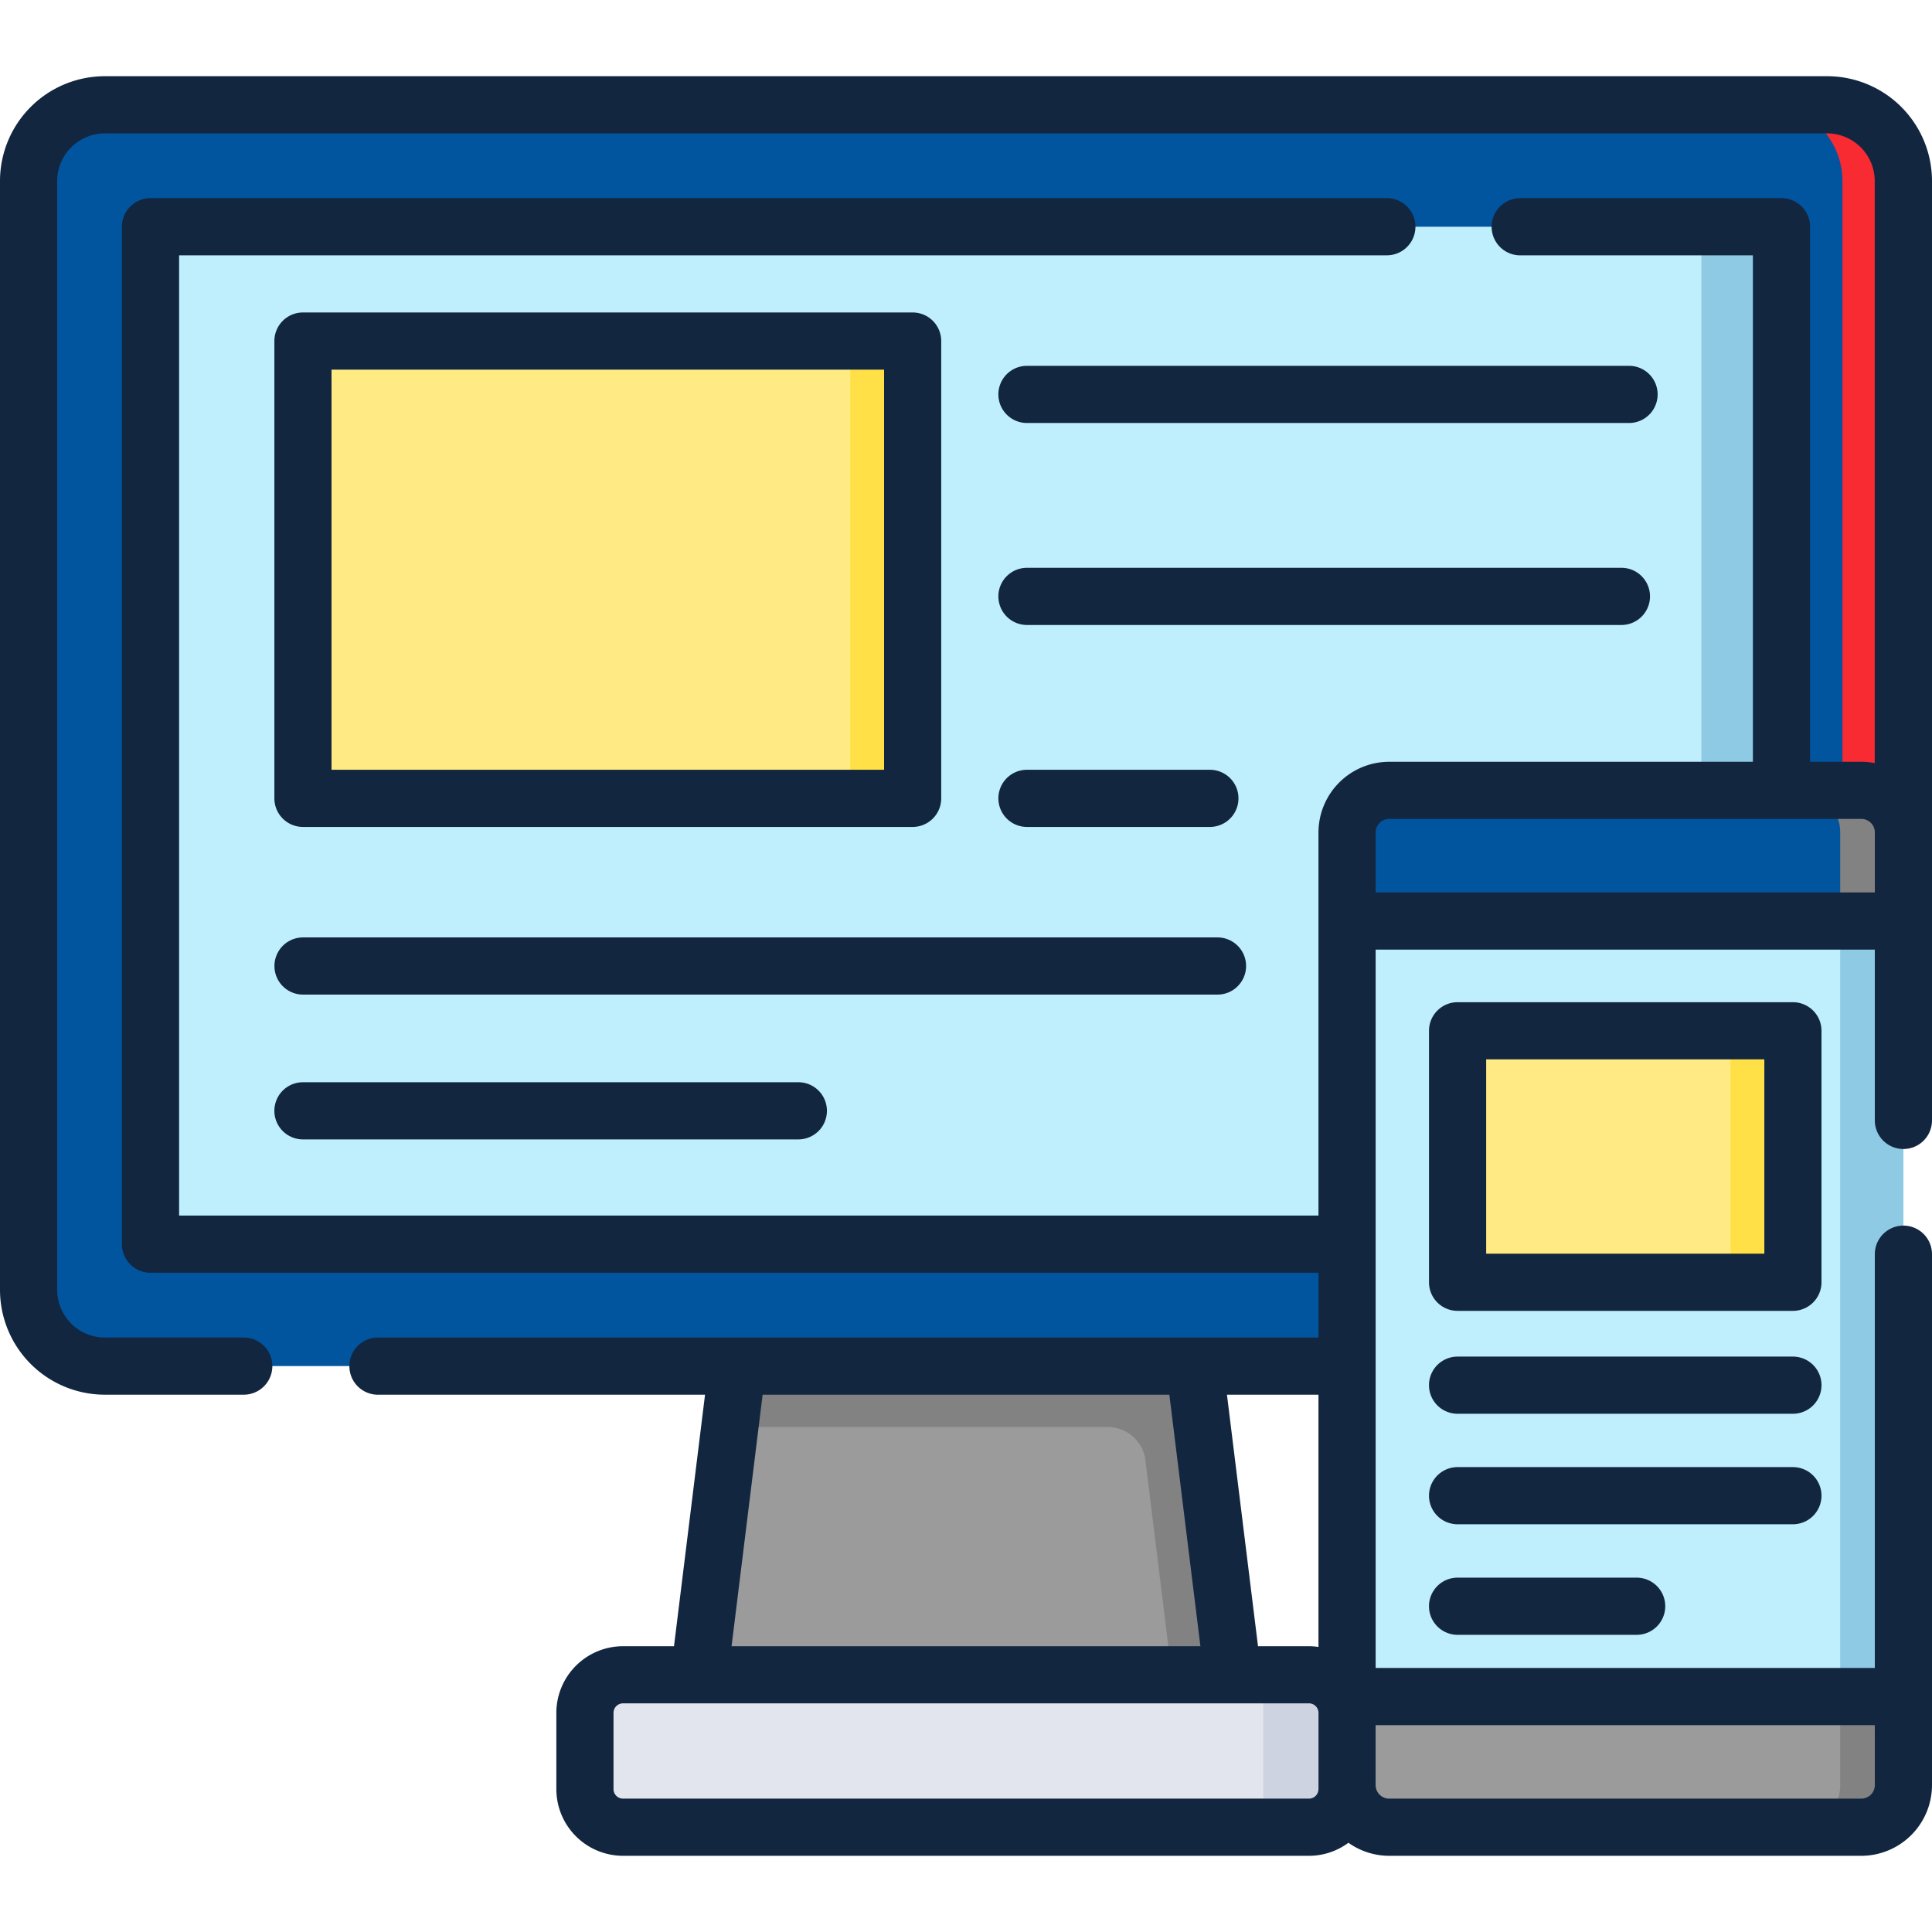 <svg xmlns="http://www.w3.org/2000/svg" xmlns:xlink="http://www.w3.org/1999/xlink" width="105" height="105" viewBox="0 0 105 105">
  <defs>
    <clipPath id="clip-path">
      <rect id="Rectángulo_5497" data-name="Rectángulo 5497" width="105" height="105" transform="translate(233 14017)" fill="#01549e"/>
    </clipPath>
  </defs>
  <g id="Enmascarar_grupo_65" data-name="Enmascarar grupo 65" transform="translate(-233 -14017)" clip-path="url(#clip-path)">
    <g id="diseno-de-respuesta" transform="translate(233 14021.142)">
      <path id="Trazado_101395" data-name="Trazado 101395" d="M99.3,70.1H5.695a4.142,4.142,0,0,1-4.142-4.142V5.695A4.142,4.142,0,0,1,5.695,1.553H99.3a4.142,4.142,0,0,1,4.142,4.142V65.961A4.142,4.142,0,0,1,99.3,70.1Zm0,0" fill="#01549e"/>
      <path id="Trazado_101396" data-name="Trazado 101396" d="M99.3,1.553H95.991a4.142,4.142,0,0,1,4.142,4.142V65.961A4.142,4.142,0,0,1,95.991,70.1H99.3a4.142,4.142,0,0,0,4.142-4.142V5.695A4.142,4.142,0,0,0,99.3,1.553Zm0,0" fill="#f82a32"/>
      <path id="Trazado_101397" data-name="Trazado 101397" d="M96.819,8.181v55.3H8.181V8.181Zm0,0" fill="#bfeffc"/>
      <path id="Trazado_101398" data-name="Trazado 101398" d="M92.47,8.181h4.349v55.3H92.47Zm0,0" fill="#8ecae4"/>
      <path id="Trazado_101399" data-name="Trazado 101399" d="M67,86.879H38L40.073,70.1H64.926Zm0,0" fill="#9b9b9b"/>
      <path id="Trazado_101400" data-name="Trazado 101400" d="M62.251,75.235l1.438,11.644H67L64.926,70.1H40.073l-.409,3.313H60.2a2.071,2.071,0,0,1,2.056,1.818Zm0,0" fill="#828282"/>
      <path id="Trazado_101401" data-name="Trazado 101401" d="M71.139,95.163H33.861a2.071,2.071,0,0,1-2.072-2.071V88.949a2.072,2.072,0,0,1,2.072-2.071H71.139a2.07,2.07,0,0,1,2.071,2.071v4.142A2.07,2.07,0,0,1,71.139,95.163Zm0,0" fill="#e2e5ee"/>
      <path id="Trazado_101402" data-name="Trazado 101402" d="M68.654,86.879v8.284h2.485a2.07,2.07,0,0,0,2.071-2.071V88.949a2.07,2.07,0,0,0-2.071-2.071Zm0,0" fill="#ced3e2"/>
      <path id="Trazado_101403" data-name="Trazado 101403" d="M101.156,95.163H75.5a2.291,2.291,0,0,1-2.291-2.29V41.1a2.291,2.291,0,0,1,2.291-2.29h25.656a2.29,2.29,0,0,1,2.29,2.29v51.77A2.29,2.29,0,0,1,101.156,95.163Zm0,0" fill="#bfeffc"/>
      <path id="Trazado_101404" data-name="Trazado 101404" d="M101.156,38.813H97.72a2.291,2.291,0,0,1,2.291,2.291V92.872a2.29,2.29,0,0,1-2.291,2.29h3.437a2.29,2.29,0,0,0,2.29-2.29V41.1a2.29,2.29,0,0,0-2.29-2.29Zm0,0" fill="#8ecae4"/>
      <path id="Trazado_101405" data-name="Trazado 101405" d="M73.21,45.913V41.1A2.291,2.291,0,0,1,75.5,38.813h25.656a2.29,2.29,0,0,1,2.29,2.291v4.81Zm0,0" fill="#01549e"/>
      <path id="Trazado_101406" data-name="Trazado 101406" d="M100.011,45.913V41.1a2.29,2.29,0,0,0-2.29-2.291h3.436a2.29,2.29,0,0,1,2.29,2.291v4.81Zm0,0" fill="#828282"/>
      <path id="Trazado_101407" data-name="Trazado 101407" d="M73.21,88.062v4.811a2.291,2.291,0,0,0,2.291,2.29h25.656a2.29,2.29,0,0,0,2.29-2.29V88.062Zm0,0" fill="#9b9b9b"/>
      <path id="Trazado_101408" data-name="Trazado 101408" d="M100.011,88.062v4.811a2.29,2.29,0,0,1-2.29,2.29h3.436a2.29,2.29,0,0,0,2.29-2.29V88.062Zm0,0" fill="#828282"/>
      <path id="Trazado_101409" data-name="Trazado 101409" d="M16.465,14.394H49.6V39.245H16.465Zm0,0" fill="#ffea84"/>
      <path id="Trazado_101410" data-name="Trazado 101410" d="M79.216,51.879H97.441V65.547H79.216Zm0,0" fill="#ffea84"/>
      <path id="Trazado_101411" data-name="Trazado 101411" d="M46.209,14.394H49.6V39.245H46.209Zm0,0" fill="#ffe046"/>
      <path id="Trazado_101412" data-name="Trazado 101412" d="M94.049,51.879h3.392V65.547H94.049Zm0,0" fill="#ffe046"/>
      <path id="Trazado_101413" data-name="Trazado 101413" d="M99.3,0H5.695A5.7,5.7,0,0,0,0,5.695V65.961a5.7,5.7,0,0,0,5.695,5.695h7.553a1.553,1.553,0,1,0,0-3.106H5.695a2.591,2.591,0,0,1-2.588-2.589V5.695A2.591,2.591,0,0,1,5.695,3.107H99.3a2.591,2.591,0,0,1,2.588,2.588V37.332a3.851,3.851,0,0,0-.737-.073H98.373V8.181a1.553,1.553,0,0,0-1.553-1.553H82.62a1.553,1.553,0,1,0,0,3.107H95.266V37.259H75.5A3.849,3.849,0,0,0,71.656,41.1v20.82H9.734V9.734H75.372a1.553,1.553,0,0,0,0-3.107H8.181A1.553,1.553,0,0,0,6.627,8.181v55.3A1.553,1.553,0,0,0,8.181,65.03H71.657v3.521H20.541a1.553,1.553,0,0,0,0,3.107H38.317L36.63,85.326H33.861a3.629,3.629,0,0,0-3.625,3.625v4.142a3.628,3.628,0,0,0,3.625,3.624H71.139a3.6,3.6,0,0,0,2.145-.709,3.822,3.822,0,0,0,2.217.709h25.656A3.848,3.848,0,0,0,105,92.873V64.021a1.553,1.553,0,0,0-3.107,0V86.509H74.763V47.467h27.13V56.75a1.553,1.553,0,1,0,3.107,0V5.7A5.7,5.7,0,0,0,99.3,0ZM71.656,85.367a3.551,3.551,0,0,0-.518-.042H68.37L66.682,71.656h4.974ZM41.447,71.656H63.552L65.24,85.325H39.759ZM71.656,93.092a.518.518,0,0,1-.518.518H33.861a.518.518,0,0,1-.518-.518V88.949a.518.518,0,0,1,.518-.518H71.139a.518.518,0,0,1,.518.518v4.142Zm30.237-.219a.738.738,0,0,1-.737.737H75.5a.739.739,0,0,1-.738-.737V89.615h27.13ZM74.763,44.36V41.1a.738.738,0,0,1,.738-.737h25.656a.738.738,0,0,1,.737.737V44.36Zm0,0" fill="#12263f"/>
      <path id="Trazado_101414" data-name="Trazado 101414" d="M16.465,40.8H49.6a1.553,1.553,0,0,0,1.553-1.553V14.394A1.553,1.553,0,0,0,49.6,12.84H16.465a1.553,1.553,0,0,0-1.553,1.553V39.245A1.553,1.553,0,0,0,16.465,40.8Zm1.553-24.851h30.03V37.693H18.018Zm0,0" fill="#12263f"/>
      <path id="Trazado_101415" data-name="Trazado 101415" d="M67.722,48.358a1.553,1.553,0,0,0-1.553-1.553h-49.7a1.553,1.553,0,0,0,0,3.107h49.7A1.554,1.554,0,0,0,67.722,48.358Zm0,0" fill="#12263f"/>
      <path id="Trazado_101416" data-name="Trazado 101416" d="M16.465,54.675a1.553,1.553,0,0,0,0,3.107H43.388a1.553,1.553,0,1,0,0-3.107Zm0,0" fill="#12263f"/>
      <path id="Trazado_101417" data-name="Trazado 101417" d="M88.535,15.74H55.813a1.553,1.553,0,0,0,0,3.107H88.535a1.553,1.553,0,0,0,0-3.107Zm0,0" fill="#12263f"/>
      <path id="Trazado_101418" data-name="Trazado 101418" d="M89.674,28.27a1.553,1.553,0,0,0-1.553-1.553H55.813a1.553,1.553,0,0,0,0,3.107H88.121A1.553,1.553,0,0,0,89.674,28.27Zm0,0" fill="#12263f"/>
      <path id="Trazado_101419" data-name="Trazado 101419" d="M65.755,40.8a1.553,1.553,0,0,0,0-3.106H55.813a1.553,1.553,0,0,0,0,3.106Zm0,0" fill="#12263f"/>
      <path id="Trazado_101420" data-name="Trazado 101420" d="M98.994,51.879a1.553,1.553,0,0,0-1.553-1.553H79.216a1.553,1.553,0,0,0-1.553,1.553V65.547A1.553,1.553,0,0,0,79.216,67.1H97.441a1.553,1.553,0,0,0,1.553-1.553ZM95.888,63.994H80.77V53.433H95.888Zm0,0" fill="#12263f"/>
      <path id="Trazado_101421" data-name="Trazado 101421" d="M97.441,69.586H79.216a1.553,1.553,0,0,0,0,3.107H97.441a1.553,1.553,0,0,0,0-3.107Zm0,0" fill="#12263f"/>
      <path id="Trazado_101422" data-name="Trazado 101422" d="M98.994,77.145a1.553,1.553,0,0,0-1.553-1.553H79.216a1.553,1.553,0,1,0,0,3.106H97.441a1.553,1.553,0,0,0,1.553-1.552Zm0,0" fill="#12263f"/>
      <path id="Trazado_101423" data-name="Trazado 101423" d="M79.216,81.6a1.553,1.553,0,0,0,0,3.107h9.733a1.553,1.553,0,0,0,0-3.107Zm0,0" fill="#12263f"/>
    </g>
  </g>
</svg>
